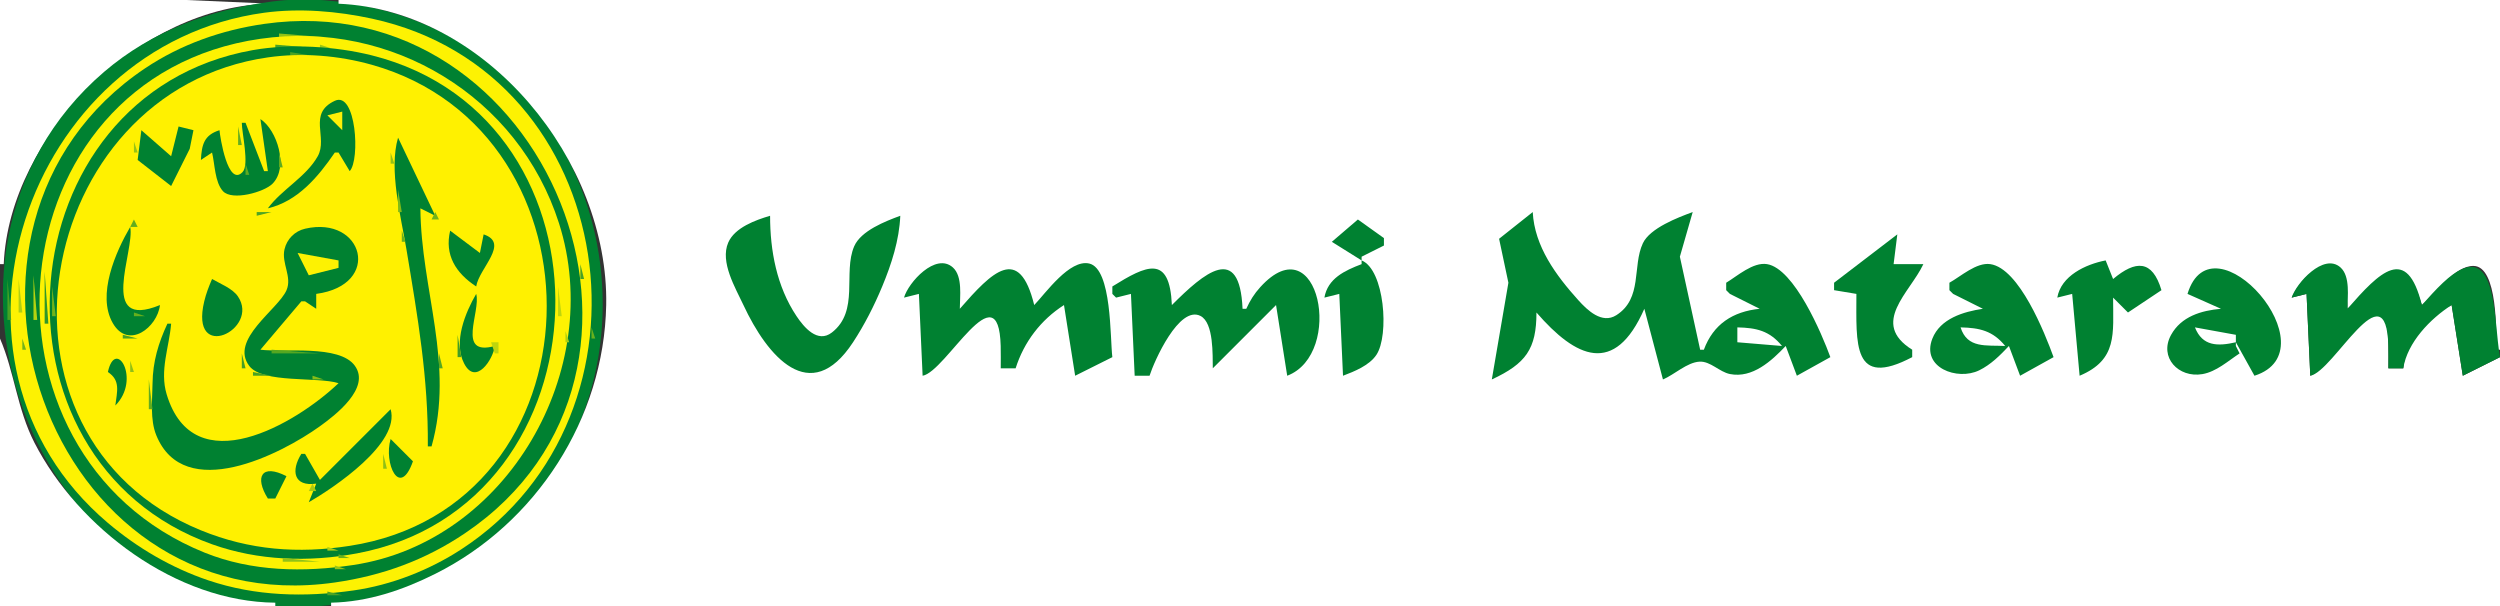 <?xml version="1.0" standalone="yes"?>
<svg width="672" height="163">
<rect width="100%" height="100%" fill="#333333" stroke="none"/>
<path style="fill:#ffffff; stroke:none;" d="M0 0L0 71L1 71C2.517 36.214 38.09 1.289 73 1L50 0L0 0z"/>
<path style="fill:#008131; stroke:none;" d="M73 0.424C56.456 2.623 40.849 8.302 28 19.3C-29.341 68.382 10.204 172.019 88 162.715C103.128 160.905 117.694 156.398 130 147.1C183.318 106.815 167.564 17.914 101 2.236C91.92 0.098 82.281 -0.809 73 0.424z"/>
<path style="fill:#ffffff; stroke:none;" d="M91 0L91 1C130.812 2.714 163.691 43.398 162.946 82C162.358 112.485 144.13 140.682 117 154.247C108.221 158.636 98.898 161.796 89 162L89 163L672 163L672 96L662 101L659 82C652.615 84.76 646.499 91.931 646 99L642 99C642 96.668 642.048 94.33 641.985 91.999C641.425 71.049 626.508 99.348 621 101L620 79L616 80C622.056 68.078 630.965 70.143 631 83C641.147 74.818 645.727 65.476 651 82C654.69 79.087 659.74 71.409 664.891 71.481C671.466 71.572 670.988 89.564 671 94L672 94L672 0L91 0z"/>
<path style="fill:#7ab919; stroke:none;" d="M69.667 3.333L70.333 3.667L69.667 3.333z"/>
<path style="fill:#fdf202; stroke:none;" d="M71 3.425C6.951 12.144 -22.164 97.241 29.001 140.561C36.95 147.292 46.113 152.662 56 155.996C68.7 160.279 81.86 160.583 95 158.715C105.196 157.265 115.398 153.254 124 147.655C179.602 111.467 167.146 19.573 100 5.015C90.662 2.99 80.5 2.132 71 3.425z"/>
<path style="fill:#97c515; stroke:none;" d="M90.667 3.333L91.333 3.667L90.667 3.333z"/>
<path style="fill:#51a623; stroke:none;" d="M97.667 4.333L98.333 4.667L97.667 4.333z"/>
<path style="fill:#93c315; stroke:none;" d="M69.667 6.333L70.333 6.667L69.667 6.333z"/>
<path style="fill:#008131; stroke:none;" d="M71 6.428C59.618 8.059 48.583 11.933 39 18.359C-24.373 60.852 12.5 167.674 90 156.572C102.75 154.745 114.307 150.55 125 143.329C189.496 99.771 146.871 -4.441 71 6.428z"/>
<path style="fill:#93c315; stroke:none;" d="M75 9L75 10L87 10L75 9z"/>
<path style="fill:#83bb19; stroke:none;" d="M68.667 10.333L69.333 10.667L68.667 10.333z"/>
<path style="fill:#fdf202; stroke:none;" d="M70 10.428C-1.805 20.738 -10.498 122.094 55 148.547C67.672 153.665 81.665 153.882 95 151.866C136.428 145.6 162.815 99.299 150.254 60C139.349 25.884 105.191 5.375 70 10.428z"/>
<path style="fill:#86bd18; stroke:none;" d="M92.667 10.333L93.333 10.667L92.667 10.333z"/>
<path style="fill:#48a224; stroke:none;" d="M74 12L74 13L86 13L74 12z"/>
<path style="fill:#9dc713; stroke:none;" d="M86 12L86 13L89 13L86 12z"/>
<path style="fill:#008131; stroke:none;" d="M68 13.464C1.256 25.262 -6.615 123.583 57 146.302C69.421 150.737 83.088 151.165 96 148.739C164.766 135.819 167.893 31.951 100 14.895C90.172 12.426 78.032 11.691 68 13.464z"/>
<path style="fill:#90c216; stroke:none;" d="M93.667 13.333L94.333 13.667L93.667 13.333z"/>
<path style="fill:#4ca323; stroke:none;" d="M78 14L78 15L84 15L78 14z"/>
<path style="fill:#93c215; stroke:none;" d="M70.667 15.333L71.333 15.667L70.667 15.333z"/>
<path style="fill:#fff100; stroke:none;" d="M72 15.428C8.868 24.473 -7.779 117.298 54 142.546C67.078 147.891 80.136 148.871 94 146.725C162.452 136.131 164.646 35.668 100 17.428C91.036 14.899 81.25 14.103 72 15.428z"/>
<path style="fill:#55a721; stroke:none;" d="M91.667 15.333L92.333 15.667L91.667 15.333z"/>
<path style="fill:#008131; stroke:none;" d="M72 56C80.017 54.116 85.52 47.551 90 41L91 41L94 46C96.857 42.935 95.72 24.455 90.025 27.086C82.595 30.52 88.239 36.958 85.408 42C82.272 47.586 75.779 50.865 72 56z"/>
<path style="fill:#fdf006; stroke:none;" d="M88 31L92 35L92 30L88 31z"/>
<path style="fill:#57a721; stroke:none;" d="M70.667 31.333L71.333 31.667L70.667 31.333z"/>
<path style="fill:#64ad21; stroke:none;" d="M92.333 31.667L92.667 32.333L92.333 31.667z"/>
<path style="fill:#008131; stroke:none;" d="M70 32L72 46L71 46L66 33L65 33C65.002 35.821 67.074 44.291 65.206 46.248C61.25 50.395 59.146 36.785 59 35C54.847 36.312 54.228 38.858 54 43L57 41C57.754 44.062 57.725 48.99 59.938 51.393C62.392 54.056 71.002 51.659 73.258 49.376C77.652 44.928 74.49 34.944 70 32M48 34L46 42L38 35L37 43L46 50L51 40L52 35L48 34z"/>
<path style="fill:#65ad1f; stroke:none;" d="M64 34L64 39L65 39L64 34z"/>
<path style="fill:#008131; stroke:none;" d="M107 37C104.456 45.625 107.775 58.163 109.247 67C112.277 85.19 115.152 101.647 115 120L116 120C122.235 97.812 113.182 78.002 113 56L117 58L107 37z"/>
<path style="fill:#97c415; stroke:none;" d="M36 38L36 41L37 41L36 38z"/>
<path style="fill:#56a622; stroke:none;" d="M59.333 38.667L59.667 39.333L59.333 38.667z"/>
<path style="fill:#9fc713; stroke:none;" d="M97.333 39.667L97.667 40.333L97.333 39.667z"/>
<path style="fill:#5fab1f; stroke:none;" d="M75 41L75 45L76 45L75 41z"/>
<path style="fill:#94c215; stroke:none;" d="M105 41L105 44L106 44L105 41z"/>
<path style="fill:#5faa20; stroke:none;" d="M66 44L66 47L67 47L66 44z"/>
<path style="fill:#a3c812; stroke:none;" d="M58.333 48.667L58.667 49.333L58.333 48.667z"/>
<path style="fill:#81ba18; stroke:none;" d="M107 51L107 57L108 57L107 51z"/>
<path style="fill:#4ea423; stroke:none;" d="M69 57L69 58L73 57L69 57z"/>
<path style="fill:#71b31a; stroke:none;" d="M117 57L116 59L118 59L117 57z"/>
<path style="fill:#008131; stroke:none;" d="M401 102C410.162 97.736 413 93.813 413 84C423.581 96.194 434.003 101.209 442 83L447 102C450.069 100.709 453.475 97.398 456.83 97.213C459.76 97.051 462.164 99.973 465.004 100.541C471.051 101.75 476.207 97.009 480 93L483 101L492 96C489.729 89.76 482.289 72.153 474.961 70.994C471.209 70.401 466.996 74.196 464 76L464 78L465 79L473 83C465.778 83.74 460.543 87.129 458 94L457 94L451.549 69L455 57C451.025 58.455 443.514 61.314 441.603 65.39C438.718 71.546 441.585 80.201 434.471 84.722C430.611 87.175 426.702 83.407 424.258 80.696C418.26 74.039 412.473 66.223 412 57L402.955 64.184L405.456 76L401 102M242 58C238.015 59.459 231.407 62.024 229.603 66.21C226.535 73.334 231.073 83.581 223.61 89.378C219.76 92.369 216.092 87.958 214.093 84.96C208.773 76.98 207.001 67.38 207 58C203.115 59.143 197.494 61.165 195.746 65.21C193.485 70.444 197.687 77.387 199.836 82C206.231 95.724 217.788 109.564 229.301 91.996C232.385 87.291 234.98 82.192 237.138 77C239.652 70.952 241.714 64.568 242 58z"/>
<path style="fill:#61ac1f; stroke:none;" d="M36 59L35 61L37 61L36 59z"/>
<path style="fill:#008131; stroke:none;" d="M365 59L358 65L366 70L366 71C361.431 72.73 356.879 74.874 356 80L360 79L361 101C364.057 99.843 368.067 98.239 369.972 95.391C373.497 90.124 372.138 72.465 366 70L366 69L372 66L372 64L365 59M35 61C31.138 67.618 25.946 79.267 30.318 86.852C34.516 94.135 42.333 87.936 43 82C26.136 88.931 36.319 67.371 35 61M91 103C79.631 113.848 52.083 130.147 44.8 106C42.863 99.576 45.478 93.391 46 87L45 87C42.575 92.209 41.073 97.22 41.004 103C40.95 107.461 40.293 112.783 42.009 116.999C49.494 135.39 75.507 122.12 86 114.572C90.057 111.653 99.749 104.274 95.356 98.278C91.175 92.571 76.415 94.811 70 94L81 81L82 81L85 83L85 79C102.874 76.579 97.692 57.84 82.015 61.474C79.247 62.116 77.116 64.247 76.474 67.015C75.609 70.743 78.57 74.412 77.018 78C74.771 83.193 61.586 91.324 67.028 98.4C70.649 103.108 85.369 101.215 91 103z"/>
<path style="fill:#6cb11d; stroke:none;" d="M108 62L108 65L109 65L108 62z"/>
<path style="fill:#008131; stroke:none;" d="M121 62C119.465 68.545 122.476 73.368 128 77C128.791 72.036 137.1 65.36 130 63L129 68L121 62M493 76L493 78L499 79C499 92.397 497.827 104.507 514 96L514 94C502.575 86.879 513.419 78.659 517 71L509 71L510 63L493 76z"/>
<path style="fill:#6bb11d; stroke:none;" d="M13.333 67.667L13.667 68.333L13.333 67.667z"/>
<path style="fill:#8cbf17; stroke:none;" d="M6.333 68.667L6.667 69.333L6.333 68.667z"/>
<path style="fill:#fdf202; stroke:none;" d="M80 68L83 74L91 72L91 70L80 68z"/>
<path style="fill:#8dbf16; stroke:none;" d="M109.333 68.667L109.667 69.333L109.333 68.667z"/>
<path style="fill:#95c416; stroke:none;" d="M3.333 69.667L3.667 70.333L3.333 69.667z"/>
<path style="fill:#accd10; stroke:none;" d="M15.333 69.667L15.667 70.333L15.333 69.667z"/>
<path style="fill:#008131; stroke:none;" d="M243 80L247 79L248 101C254.227 99.987 268.423 72.224 268.985 92.995C269.039 94.995 269 97 269 99L273 99C275.236 91.936 279.77 85.98 286 82L289 101L299 96C298.367 90.992 298.913 72.224 292.775 70.832C287.507 69.637 281.119 78.739 278 82C273.953 65.616 266.702 73.039 258 83C257.998 79.784 258.817 74.317 256.142 71.901C251.523 67.73 244.121 75.977 243 80M299 77L299 79L300 80L304 79L305 101L309 101C310.24 97.083 316.944 82.007 322.682 84.921C326.308 86.763 325.929 95.553 326 99L343 82L346 101C361.448 95.139 354.533 59.842 338.773 77.169C337.099 79.01 336.024 80.77 335 83L334 83C333.221 65.139 323.667 73.333 315 82C314.401 68.259 308.169 71.296 299 77M524 76L524 78L525 79L533 83C527.789 83.781 521.531 85.631 519.411 91.043C516.357 98.843 526.169 102.396 531.999 99.547C535.15 98.008 537.626 95.51 540 93L543 101L552 96C549.639 89.512 542.762 72.128 534.996 70.997C531.282 70.456 527.062 74.302 524 76M553 80L557 79L559 101C569.242 96.689 568 89.729 568 80L572 84L581 78C578.548 69.772 574.059 69.908 568 75L566 70C560.582 71.048 554.003 74.151 553 80M588 79L597 83C591.719 83.464 586.304 85.057 583.573 90.043C580.273 96.068 585.6 101.661 592 100.562C595.767 99.916 598.894 97.027 602 95L601 93L601 92L606 101C627.285 94.198 594.706 57.062 588 79M616 80L620 79L621 101C627.232 99.972 641.408 71.668 641.985 92.995C642.039 94.995 642 97 642 99L646 99C647.095 92.034 653.265 85.663 659 82L662 101L672 96C670.149 86.031 671.602 62.01 656.667 76.002C654.657 77.885 652.848 79.962 651 82C646.953 65.616 639.702 73.039 631 83C630.998 79.78 631.815 74.322 629.142 71.901C624.622 67.808 617.167 76.197 616 80z"/>
<path style="fill:#6ab01c; stroke:none;" d="M147.333 71.667L147.667 72.333L147.333 71.667z"/>
<path style="fill:#48a125; stroke:none;" d="M156 71L156 75L157 75L156 71z"/>
<path style="fill:#66af1d; stroke:none;" d="M159.333 71.667L159.667 72.333L159.333 71.667z"/>
<path style="fill:#309729; stroke:none;" d="M12 73L12 87L13 87L12 73z"/>
<path style="fill:#b5d310; stroke:none;" d="M9 74L9 86L10 86L9 74z"/>
<path style="fill:#7db819; stroke:none;" d="M29.333 74.667L29.667 75.333L29.333 74.667z"/>
<path style="fill:#48a224; stroke:none;" d="M2 75L2 86L3 86L2 75z"/>
<path style="fill:#afcf11; stroke:none;" d="M5 75L5 84L6 84L5 75z"/>
<path style="fill:#008131; stroke:none;" d="M57 75C56.147 76.982 55.403 78.896 54.898 81.005C50.879 97.799 69.97 88.568 63.958 79.684C62.509 77.544 59.171 76.251 57 75z"/>
<path style="fill:#71b31a; stroke:none;" d="M14 77L14 85L15 85L14 77z"/>
<path style="fill:#bed60d; stroke:none;" d="M150 77L150 85L151 85L150 77z"/>
<path style="fill:#aacb10; stroke:none;" d="M111.333 79.667L111.667 80.333L111.333 79.667z"/>
<path style="fill:#008131; stroke:none;" d="M128 79C125.105 83.984 121.792 91.906 124.742 97.682C127.88 103.825 132.602 96.529 133 93C122.518 95.894 129.319 83.756 128 79z"/>
<path style="fill:#fdf202; stroke:none;" d="M57 82L62 86L57 82z"/>
<path style="fill:#66af1d; stroke:none;" d="M36 84L36 85L39 85L36 84z"/>
<path style="fill:#99c513; stroke:none;" d="M64.333 84.667L64.667 85.333L64.333 84.667z"/>
<path style="fill:#87bd16; stroke:none;" d="M112.333 84.667L112.667 85.333L112.333 84.667z"/>
<path style="fill:#6db31c; stroke:none;" d="M59.667 86.333L60.333 86.667L59.667 86.333z"/>
<path style="fill:#9ac513; stroke:none;" d="M117.333 86.667L117.667 87.333L117.333 86.667z"/>
<path style="fill:#67b01d; stroke:none;" d="M159 88L159 91L160 91L159 88z"/>
<path style="fill:#ffffff; stroke:none;" d="M467 88L467 92L479 93C475.677 88.914 472.13 88.11 467 88M527 88C528.816 93.748 533.896 92.729 539 93C535.677 88.914 532.13 88.11 527 88M590 88C592.005 93.11 596.133 93.118 601 92L601 90L590 88z"/>
<path style="fill:#adcf11; stroke:none;" d="M152 89L152 92L153 92L152 89z"/>
<path style="fill:#49a224; stroke:none;" d="M33 90L33 91L37 91L33 90z"/>
<path style="fill:#a2c813; stroke:none;" d="M113.333 90.667L113.667 91.333L113.333 90.667z"/>
<path style="fill:#419e24; stroke:none;" d="M123 90L123 96L124 96L123 90z"/>
<path style="fill:#ffffff; stroke:none;" d="M0 91L0 163L74 163L74 162C47.415 161.78 21.071 141.985 9.259 119C4.605 109.943 3.881 99.996 0 91z"/>
<path style="fill:#8fc216; stroke:none;" d="M3.333 91.667L3.667 92.333L3.333 91.667z"/>
<path style="fill:#72b31b; stroke:none;" d="M6 91L6 94L7 94L6 91z"/>
<path style="fill:#71b31a; stroke:none;" d="M15.333 91.667L15.667 92.333L15.333 91.667z"/>
<path style="fill:#7db91a; stroke:none;" d="M149.333 91.667L149.667 92.333L149.333 91.667z"/>
<path style="fill:#bed50d; stroke:none;" d="M132 92L133 95L134 95L134 92L132 92z"/>
<path style="fill:#64ad1f; stroke:none;" d="M10.333 93.667L10.667 94.333L10.333 93.667z"/>
<path style="fill:#95c416; stroke:none;" d="M13.333 93.667L13.667 94.333L13.333 93.667z"/>
<path style="fill:#56a721; stroke:none;" d="M73 94L73 95L86 95L73 94z"/>
<path style="fill:#008131; stroke:none;" d="M29 100C32.458 102.268 31.462 105.238 31 109C37.997 101.988 31.06 90.563 29 100z"/>
<path style="fill:#adcd0f; stroke:none;" d="M44.333 95.667L44.667 96.333L44.333 95.667z"/>
<path style="fill:#459f24; stroke:none;" d="M65 95L65 99L66 99L65 95z"/>
<path style="fill:#56a721; stroke:none;" d="M118 95L118 99L119 99L118 95z"/>
<path style="fill:#a5ca12; stroke:none;" d="M114.333 96.667L114.667 97.333L114.333 96.667z"/>
<path style="fill:#56a822; stroke:none;" d="M151.333 96.667L151.667 97.333L151.333 96.667z"/>
<path style="fill:#8fbf16; stroke:none;" d="M35 97L35 100L36 100L35 97z"/>
<path style="fill:#49a224; stroke:none;" d="M68 100L68 101L73 101L68 100z"/>
<path style="fill:#a0c812; stroke:none;" d="M127.667 100.333L128.333 100.667L127.667 100.333z"/>
<path style="fill:#87bd16; stroke:none;" d="M84 101L84 102L87 102L84 101z"/>
<path style="fill:#61ac1f; stroke:none;" d="M40 102L40 110L41 110L40 102z"/>
<path style="fill:#99c513; stroke:none;" d="M115.333 102.667L115.667 103.333L115.333 102.667z"/>
<path style="fill:#7db819; stroke:none;" d="M118.333 107.667L118.667 108.333L118.333 107.667z"/>
<path style="fill:#008131; stroke:none;" d="M105 110L86 129L82 122L81 122C78.177 126.494 78.894 130.874 85 130L83 135C89.785 131.083 107.651 119.116 105 110M105 118C103.086 124.476 107.416 134.166 111 124L105 118z"/>
<path style="fill:#8fbf16; stroke:none;" d="M103 122L103 126L104 126L103 122z"/>
<path style="fill:#008131; stroke:none;" d="M72 134L74 134L77 128C70.343 124.542 68.353 128.171 72 134z"/>
<path style="fill:#d5e108; stroke:none;" d="M85 129L86 130L85 129z"/>
<path style="fill:#aacb10; stroke:none;" d="M84 130L83 132L85 132L84 130z"/>
<path style="fill:#74b41a; stroke:none;" d="M82.667 135.333L83.333 135.667L82.667 135.333z"/>
<path style="fill:#54a721; stroke:none;" d="M95.667 146.333L96.333 146.667L95.667 146.333z"/>
<path style="fill:#84bc18; stroke:none;" d="M71.667 147.333L72.333 147.667L71.667 147.333z"/>
<path style="fill:#adcd0f; stroke:none;" d="M88 147L88 148L91 148L88 147z"/>
<path style="fill:#69b01d; stroke:none;" d="M91 149L91 150L94 150L91 149z"/>
<path style="fill:#92c216; stroke:none;" d="M76 150L76 151L86 151L76 150z"/>
<path style="fill:#6db31c; stroke:none;" d="M69.667 152.333L70.333 152.667L69.667 152.333z"/>
<path style="fill:#96c415; stroke:none;" d="M90 152L90 153L93 153L90 152z"/>
<path style="fill:#53a622; stroke:none;" d="M65.667 155.333L66.333 155.667L65.667 155.333z"/>
<path style="fill:#8ec017; stroke:none;" d="M70.667 156.333L71.333 156.667L70.667 156.333z"/>
<path style="fill:#9dc713; stroke:none;" d="M65.667 158.333L66.333 158.667L65.667 158.333z"/>
<path style="fill:#4ca324; stroke:none;" d="M88 159L88 160L92 160L88 159z"/>
</svg>
